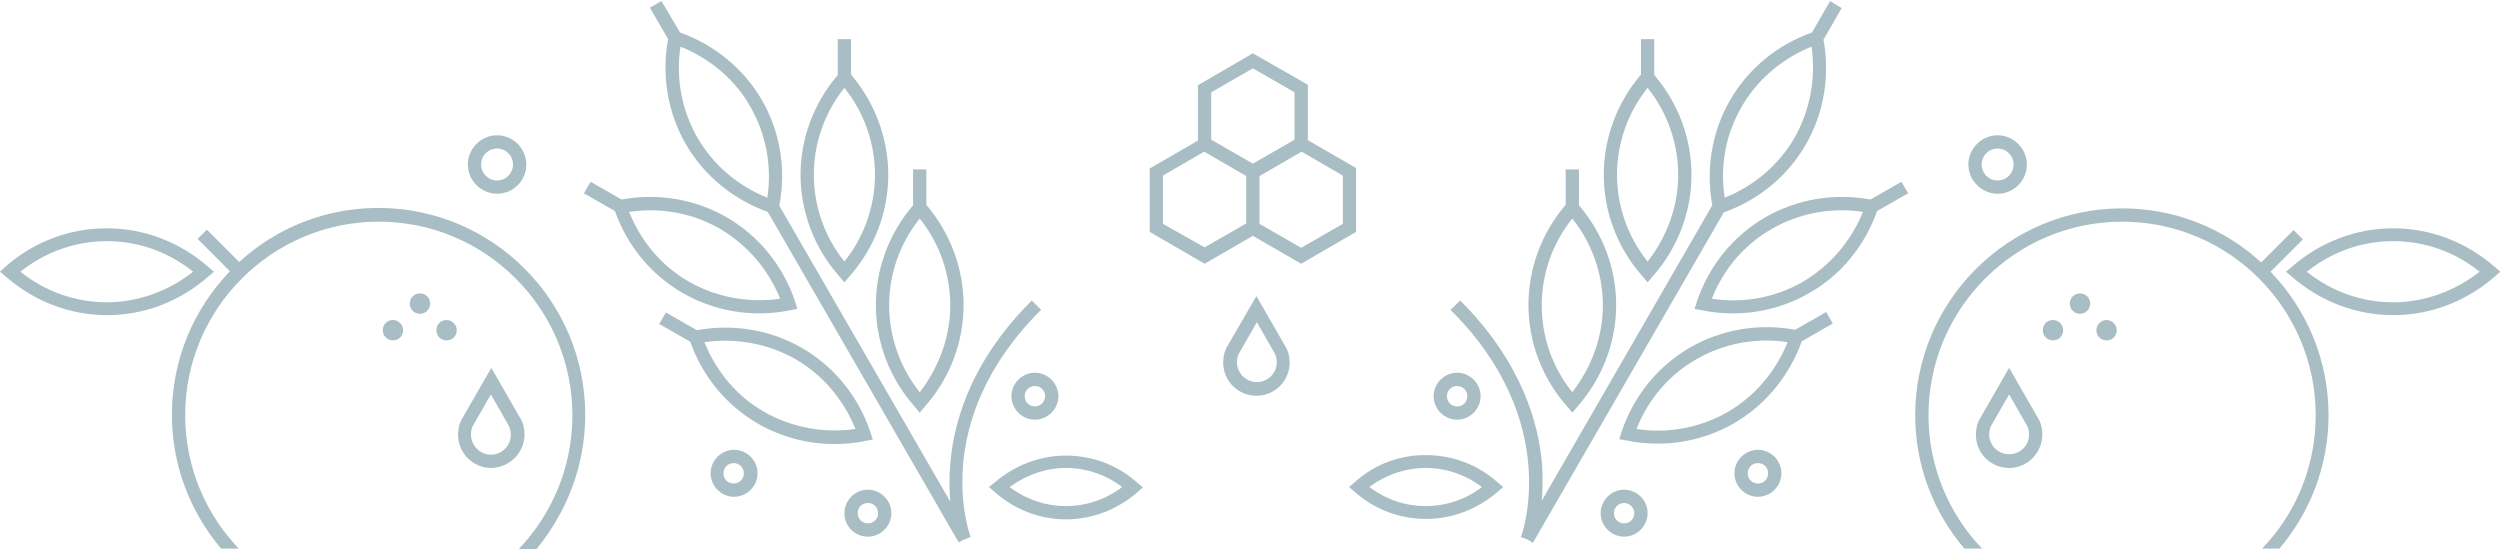 <svg xmlns="http://www.w3.org/2000/svg" width="564" height="124" viewBox="0 0 564.3 123.6"><style>.a{fill:#A8BEC4;}</style><path d="M517.3 62.2c6.4 5.6 14.5 8.7 22.9 8.7s16.5-3.1 22.9-8.7l1.3-1.1 -1.3-1.1c-6.4-5.6-14.5-8.7-22.9-8.7s-16.5 3.1-22.9 8.7l-1.3 1.1L517.3 62.2zM540.2 54.2c7.1 0 13.9 2.4 19.5 6.9 -5.6 4.4-12.5 6.9-19.5 6.9 -7.1 0-13.9-2.4-19.5-6.9C526.3 56.6 533.1 54.2 540.2 54.2" class="a"/><path d="M514.5 123.6c6.9-8.1 11.1-18.7 11.1-30.1h0c0-12.6-5-24-13.1-32.4l7.3-7.3 -2.1-2.1 -7.3 7.3c-8.3-7.6-19.3-12.2-31.4-12.2 -25.7 0-46.7 20.9-46.7 46.7 0 11.5 4.2 22 11.1 30.1h4c-7.5-7.8-12.1-18.5-12.1-30.1 0-24.1 19.6-43.7 43.7-43.7 24.1 0 43.7 19.6 43.7 43.7h0c0 11.7-4.6 22.3-12.1 30.1H514.5z" class="a"/><path d="M461 97.8c0-1.3-0.3-2.6-1-3.7l-6.5-11.3 -6.5 11.3c-0.7 1.1-1 2.4-1 3.8 0 4.2 3.4 7.5 7.5 7.5S461 102 461 97.8M453.5 102.3c-2.5 0-4.5-2-4.5-4.5 0-0.8 0.2-1.6 0.6-2.2l3.9-6.8 3.9 6.8c0.4 0.7 0.6 1.4 0.6 2.3C458 100.3 456 102.3 453.5 102.3" class="a"/><path d="M277.1 77.8c-0.7 1.1-1 2.4-1 3.8 0 4.2 3.4 7.5 7.5 7.5 4.2 0 7.5-3.4 7.5-7.5 0-1.3-0.3-2.6-1-3.7l-6.5-11.3L277.1 77.8zM288.2 81.5c0 2.5-2 4.5-4.5 4.5 -2.5 0-4.5-2-4.5-4.5 0-0.8 0.2-1.6 0.6-2.2l3.9-6.8 3.9 6.8C288 80 288.2 80.7 288.2 81.5" class="a"/><path d="M477.8 74.3c0-1.2-1-2.3-2.3-2.3 -1.2 0-2.3 1-2.3 2.3s1 2.3 2.3 2.3C476.8 76.6 477.8 75.6 477.8 74.3" class="a"/><path d="M465.7 74.3c0-1.2-1-2.3-2.3-2.3s-2.3 1-2.3 2.3 1 2.3 2.3 2.3S465.7 75.6 465.7 74.3" class="a"/><path d="M471.8 68.3c0-1.3-1-2.3-2.3-2.3 -1.3 0-2.3 1-2.3 2.3 0 1.3 1 2.3 2.3 2.3C470.8 70.6 471.8 69.5 471.8 68.3" class="a"/><path d="M323.6 89.2c0 2.9 2.4 5.3 5.3 5.3s5.3-2.4 5.3-5.3c0-2.9-2.4-5.3-5.3-5.3S323.6 86.3 323.6 89.2M328.9 86.9c1.3 0 2.3 1 2.3 2.3 0 1.3-1 2.3-2.3 2.3s-2.3-1-2.3-2.3C326.6 87.9 327.6 86.9 328.9 86.9" class="a"/><path d="M361.3 115.6c0 2.9 2.4 5.3 5.3 5.3s5.3-2.4 5.3-5.3 -2.4-5.3-5.3-5.3S361.3 112.7 361.3 115.6M368.9 115.6c0 1.3-1 2.3-2.3 2.3 -1.3 0-2.3-1-2.3-2.3s1-2.3 2.3-2.3C367.9 113.3 368.9 114.4 368.9 115.6" class="a"/><path d="M391.5 106.6c0 2.9 2.4 5.3 5.3 5.3s5.3-2.4 5.3-5.3 -2.4-5.3-5.3-5.3S391.5 103.7 391.5 106.6M399.1 106.6c0 1.3-1 2.3-2.3 2.3s-2.3-1-2.3-2.3 1-2.3 2.3-2.3S399.1 105.3 399.1 106.6" class="a"/><path d="M423.7 47.4l7-4 -1.5-2.6 -7 4c-8.2-1.5-16.6-0.1-23.7 4 -7.3 4.2-12.8 11-15.5 19.1l-0.5 1.6 1.7 0.3c2.3 0.5 4.7 0.7 7 0.7 6.1 0 12-1.6 17.2-4.6C415.5 61.9 420.9 55.3 423.7 47.4M406.9 63.4c-6.1 3.5-13.3 4.9-20.5 3.8 2.6-6.7 7.4-12.3 13.6-15.8 6.1-3.5 13.4-4.9 20.5-3.8C417.8 54.3 413 59.8 406.9 63.4" class="a"/><path d="M413.7 72.8l-1.5-2.6 -7 4c-8.2-1.5-16.6-0.1-23.7 4 -7.3 4.2-12.8 11-15.5 19.1l-0.5 1.6 1.7 0.3c2.3 0.5 4.7 0.7 7 0.7 6.1 0 12-1.6 17.2-4.6 7.1-4.1 12.5-10.7 15.3-18.5L413.7 72.8zM389.9 92.8c-6.1 3.5-13.4 4.9-20.5 3.8 2.6-6.7 7.4-12.3 13.6-15.8 6.1-3.5 13.4-4.9 20.5-3.8C400.8 83.7 396 89.3 389.9 92.8" class="a"/><path d="M370.4 8.6v8c-5.4 6.3-8.4 14.3-8.4 22.6 0 8.4 3.1 16.6 8.8 23l1.1 1.3 1.1-1.3c5.7-6.4 8.8-14.6 8.8-23 0-8.2-3-16.2-8.4-22.5V8.6H370.4zM371.9 58.8c-4.5-5.6-6.9-12.5-6.9-19.6s2.4-14 6.9-19.6c4.5 5.6 6.9 12.6 6.9 19.6C378.8 46.3 376.3 53.2 371.9 58.8" class="a"/><path d="M353.4 38v8c-5.4 6.3-8.4 14.3-8.4 22.6 0 8.4 3.1 16.6 8.8 23l1.1 1.3 1.1-1.3c5.7-6.4 8.8-14.6 8.8-23 0-8.2-3-16.2-8.4-22.5v-8.1H353.4zM354.9 88.3c-4.5-5.6-6.9-12.5-6.9-19.6 0-7.1 2.4-14 6.9-19.6 4.5 5.6 6.9 12.6 6.9 19.6C361.8 75.7 359.3 82.6 354.9 88.3" class="a"/><path d="M327.4 69.7c25.6 25.4 16 51.1 15.9 51.3l1.4 0.5 1.3 0.8 43.1-74.6c7.9-2.8 14.4-8.2 18.5-15.3 4.1-7.1 5.5-15.5 4-23.7l4.1-7.1L413.1 0l-4.1 7.1c-7.9 2.8-14.4 8.2-18.5 15.3 -4.1 7.1-5.5 15.5-4 23.7l-38.5 66.7c0.2-2.3 0.3-5 0.1-7.9 -0.7-9.3-4.5-23.3-18.5-37.3L327.4 69.7zM393.1 23.9c3.5-6.1 9.1-10.9 15.8-13.6 1 7.1-0.3 14.3-3.8 20.5 -3.5 6.1-9.1 10.9-15.8 13.6C388.2 37.3 389.5 30.1 393.1 23.9" class="a"/><path d="M305.8 108.6l-1.3 1.1 1.3 1.1c4.5 4 10.2 6.1 16.1 6.1 5.9 0 11.6-2.2 16.1-6.1l1.3-1.1 -1.3-1.1c-4.5-4-10.2-6.1-16.1-6.1C316 102.4 310.2 104.6 305.8 108.6M321.8 114c-4.6 0-9-1.5-12.7-4.3 3.7-2.8 8.2-4.3 12.7-4.3 4.6 0 9 1.5 12.7 4.3C330.9 112.5 326.4 114 321.8 114" class="a"/><path d="M47 62.2l1.3-1.1 -1.3-1.1c-6.4-5.6-14.5-8.7-22.9-8.7S7.7 54.3 1.3 59.9L0 61.1l1.3 1.1c6.4 5.6 14.5 8.7 22.9 8.7S40.6 67.8 47 62.2M24.1 54.2c7.1 0 13.9 2.4 19.5 6.9 -5.6 4.4-12.5 6.9-19.5 6.9s-13.9-2.4-19.5-6.9C10.2 56.6 17.1 54.2 24.1 54.2" class="a"/><path d="M132.1 93.4c0-25.7-20.9-46.7-46.7-46.7 -12.1 0-23.1 4.6-31.4 12.2l-7.3-7.3 -2.1 2.1 7.3 7.3C43.8 69.4 38.8 80.8 38.8 93.4h0c0 11.5 4.2 22 11.1 30.2h4c-7.5-7.8-12.1-18.5-12.1-30.1h0c0-24.1 19.6-43.7 43.7-43.7s43.7 19.6 43.7 43.7c0 11.7-4.6 22.3-12.1 30.2h4C127.9 115.4 132.1 104.9 132.1 93.4" class="a"/><path d="M118.4 97.8c0-1.3-0.3-2.6-1-3.7l-6.5-11.3 -6.5 11.3c-0.7 1.1-1 2.4-1 3.8 0 4.2 3.4 7.5 7.5 7.5C115 105.3 118.4 102 118.4 97.8M106.3 97.8c0-0.8 0.2-1.6 0.6-2.2l3.9-6.8 3.9 6.8c0.4 0.7 0.6 1.4 0.6 2.3 0 2.5-2 4.5-4.5 4.5S106.3 100.3 106.3 97.8" class="a"/><path d="M91 74.3c0-1.2-1-2.3-2.3-2.3 -1.3 0-2.3 1-2.3 2.3s1 2.3 2.3 2.3C90 76.6 91 75.6 91 74.3" class="a"/><path d="M103.1 74.3c0-1.2-1-2.3-2.3-2.3 -1.3 0-2.3 1-2.3 2.3s1 2.3 2.3 2.3C102.1 76.6 103.1 75.6 103.1 74.3" class="a"/><path d="M97.1 68.3c0-1.3-1-2.3-2.3-2.3s-2.3 1-2.3 2.3c0 1.3 1 2.3 2.3 2.3S97.1 69.5 97.1 68.3" class="a"/><path d="M233.6 83.9c-2.9 0-5.3 2.4-5.3 5.3 0 2.9 2.4 5.3 5.3 5.3 2.9 0 5.3-2.4 5.3-5.3C238.9 86.3 236.5 83.9 233.6 83.9M233.6 91.5c-1.3 0-2.3-1-2.3-2.3 0-1.3 1-2.3 2.3-2.3 1.3 0 2.3 1 2.3 2.3C235.9 90.5 234.8 91.5 233.6 91.5" class="a"/><path d="M195.9 120.9c2.9 0 5.3-2.4 5.3-5.3s-2.4-5.3-5.3-5.3c-2.9 0-5.3 2.4-5.3 5.3S192.9 120.9 195.9 120.9M195.9 113.3c1.3 0 2.3 1 2.3 2.3s-1 2.3-2.3 2.3c-1.3 0-2.3-1-2.3-2.3S194.6 113.3 195.9 113.3" class="a"/><path d="M160.4 106.6c0 2.9 2.4 5.3 5.3 5.3 2.9 0 5.3-2.4 5.3-5.3s-2.4-5.3-5.3-5.3C162.8 101.3 160.4 103.7 160.4 106.6M167.9 106.6c0 1.3-1 2.3-2.3 2.3 -1.3 0-2.3-1-2.3-2.3s1-2.3 2.3-2.3C166.9 104.3 167.9 105.3 167.9 106.6" class="a"/><path d="M172 22.4c-4.1-7.1-10.7-12.5-18.5-15.3L149.3 0l-2.6 1.5 4.1 7.1c-1.5 8.2-0.1 16.6 4 23.7 4.1 7.1 10.7 12.5 18.5 15.3l43.1 74.6 1.3-0.7 1.4-0.5c-0.1-0.3-9.8-25.8 15.9-51.3l-2.1-2.1c-17.5 17.4-19.3 35.1-18.4 45.4l-38.6-66.8C177.5 37.9 176.1 29.5 172 22.4M157.4 30.8c-3.5-6.1-4.9-13.4-3.8-20.5 6.7 2.7 12.3 7.4 15.8 13.6 3.5 6.1 4.9 13.4 3.8 20.5C166.5 41.7 161 37 157.4 30.8" class="a"/><path d="M140.3 44.8l-7-4 -1.5 2.6 7 4c2.8 7.9 8.2 14.4 15.3 18.5 5.2 3 11.2 4.6 17.2 4.6 2.3 0 4.7-0.2 7-0.7l1.7-0.3 -0.5-1.6c-2.7-8.1-8.2-14.9-15.5-19.1C156.9 44.7 148.5 43.3 140.3 44.8M162.5 51.4c6.1 3.6 10.9 9.1 13.6 15.8 -7.1 1-14.3-0.3-20.5-3.8s-10.9-9.1-13.6-15.8C149.2 46.5 156.4 47.9 162.5 51.4" class="a"/><path d="M188.3 100c2.3 0 4.7-0.2 7-0.7l1.7-0.3 -0.5-1.6c-2.7-8.1-8.2-14.9-15.5-19.1 -7.1-4.1-15.5-5.5-23.7-4l-7-4 -1.5 2.6 7 4c2.8 7.9 8.2 14.4 15.3 18.5C176.3 98.4 182.3 100 188.3 100M159 77c7.1-1 14.3 0.3 20.5 3.8 6.1 3.5 10.9 9.1 13.6 15.8 -7.1 1-14.3-0.3-20.5-3.8S161.7 83.7 159 77" class="a"/><path d="M189.1 8.6v8.1c-5.4 6.3-8.4 14.3-8.4 22.5 0 8.4 3.1 16.6 8.8 23l1.1 1.3 1.1-1.3c5.7-6.4 8.8-14.6 8.8-23 0-8.2-3-16.2-8.4-22.6V8.6H189.1zM190.6 58.8c-4.5-5.6-6.9-12.5-6.9-19.6 0-7.1 2.4-14 6.9-19.6 4.5 5.6 6.9 12.6 6.9 19.6S195.1 53.2 190.6 58.8" class="a"/><path d="M206.1 38v8.1c-5.4 6.3-8.4 14.3-8.4 22.5 0 8.4 3.1 16.6 8.8 23l1.1 1.3 1.1-1.3c5.7-6.4 8.8-14.6 8.8-23 0-8.2-3-16.2-8.4-22.6v-8H206.1zM207.6 88.3c-4.5-5.6-6.9-12.6-6.9-19.6 0-7.1 2.4-14 6.9-19.6 4.5 5.6 6.9 12.6 6.9 19.6C214.5 75.7 212 82.6 207.6 88.3" class="a"/><path d="M223.2 109.7l1.3 1.1c4.5 4 10.2 6.2 16.1 6.2s11.6-2.2 16.1-6.1l1.3-1.1 -1.3-1.1c-4.5-4-10.2-6.1-16.1-6.1s-11.6 2.2-16.1 6.1L223.2 109.7zM240.6 105.4c4.6 0 9 1.5 12.7 4.3 -3.7 2.8-8.1 4.3-12.7 4.3s-9-1.5-12.7-4.3C231.6 107 236 105.4 240.6 105.4" class="a"/><path d="M282.8 11.8l-12.4 7.2v12.5l-10.9 6.3v14.3l12.4 7.2 10.9-6.3 10.9 6.3 12.4-7.2V37.7l-10.9-6.3V18.9L282.8 11.8zM282.8 15.2l9.4 5.4v10.7l-9.4 5.4 -9.4-5.4V20.6L282.8 15.2zM262.5 50.3V39.4l9.3-5.4 9.5 5.5v10.7l-9.4 5.4L262.5 50.3zM303.1 50.3l-9.4 5.4 -9.4-5.4V39.5l9.5-5.5 9.3 5.4V50.3z" class="a"/><path d="M457.5 36.9c0-3.6-3-6.6-6.6-6.6s-6.6 3-6.6 6.6c0 3.6 3 6.6 6.6 6.6S457.5 40.6 457.5 36.9M447.3 36.9c0-2 1.6-3.6 3.6-3.6s3.6 1.6 3.6 3.6c0 2-1.6 3.6-3.6 3.6S447.3 38.9 447.3 36.9" class="a"/><path d="M118.8 36.9c0-3.6-3-6.6-6.6-6.6 -3.6 0-6.6 3-6.6 6.6 0 3.6 3 6.6 6.6 6.6C115.8 43.5 118.8 40.6 118.8 36.9M108.6 36.9c0-2 1.6-3.6 3.6-3.6 2 0 3.6 1.6 3.6 3.6 0 2-1.6 3.6-3.6 3.6C110.2 40.5 108.6 38.9 108.6 36.9" class="a"/></svg>

